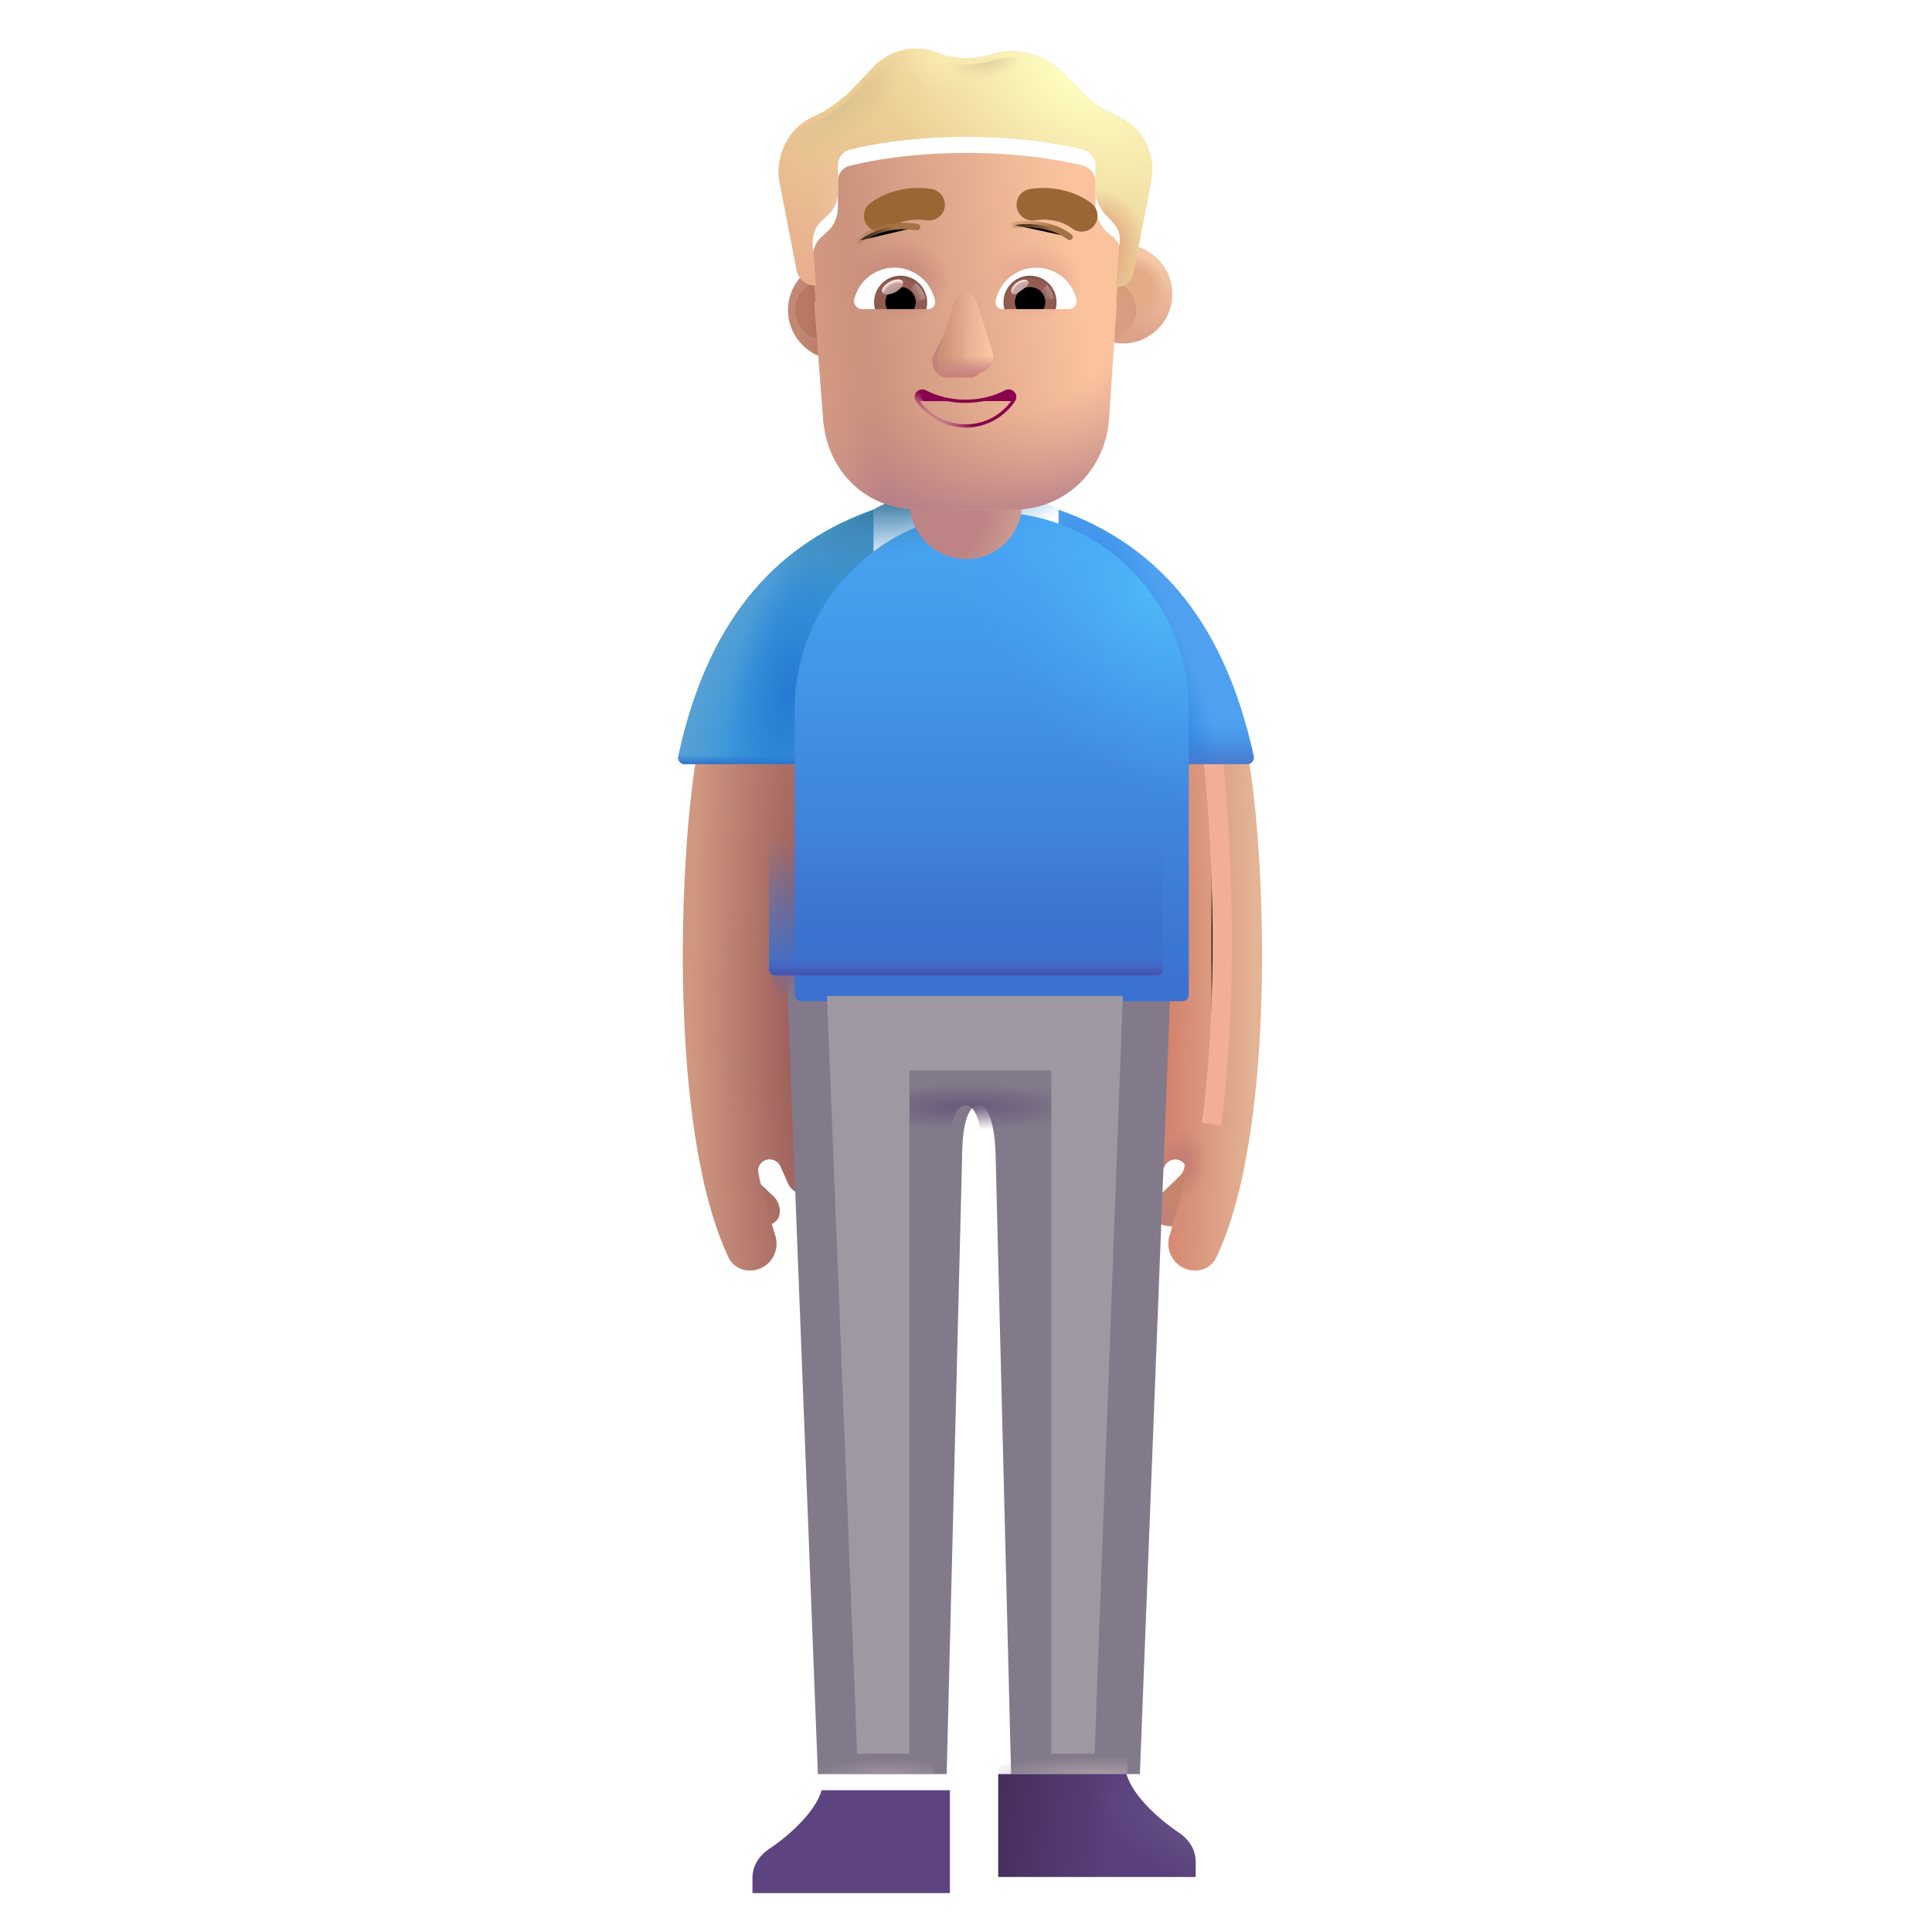 <svg viewBox="1 1 30 30" xmlns="http://www.w3.org/2000/svg">
<path d="M12.668 19.244C12.583 19.153 12.604 19.047 12.624 19.005H12.187L12.507 20.001C12.769 20.079 13.046 20.052 13.097 19.888C13.138 19.757 13.07 19.634 13.023 19.587C12.94 19.511 12.752 19.334 12.668 19.244Z" fill="#AA6E62"/>
<path d="M19.332 19.244C19.417 19.153 19.396 19.047 19.375 19.005H19.813L19.493 20.001C19.231 20.079 18.954 20.052 18.903 19.888C18.862 19.757 18.93 19.634 18.977 19.587C19.06 19.511 19.248 19.334 19.332 19.244Z" fill="url(#paint0_radial_4002_181)"/>
<g filter="url(#filter0_i_4002_181)">
<path d="M12.112 20.524C11.174 18.542 11.343 14.266 11.624 12.701H13.296C13.225 15.126 13.336 17.944 13.474 19.212C13.486 19.315 13.558 19.426 13.474 19.488C13.325 19.599 13.111 19.543 13.036 19.373L12.919 19.11C12.88 19.024 12.783 18.981 12.693 19.011C12.608 19.039 12.556 19.124 12.574 19.212C12.634 19.511 12.745 19.89 12.838 20.185C12.903 20.392 12.8 20.616 12.599 20.698C12.413 20.774 12.198 20.706 12.112 20.524Z" fill="#D19881"/>
<path d="M12.112 20.524C11.174 18.542 11.343 14.266 11.624 12.701H13.296C13.225 15.126 13.336 17.944 13.474 19.212C13.486 19.315 13.558 19.426 13.474 19.488C13.325 19.599 13.111 19.543 13.036 19.373L12.919 19.11C12.88 19.024 12.783 18.981 12.693 19.011C12.608 19.039 12.556 19.124 12.574 19.212C12.634 19.511 12.745 19.89 12.838 20.185C12.903 20.392 12.8 20.616 12.599 20.698C12.413 20.774 12.198 20.706 12.112 20.524Z" fill="url(#paint1_radial_4002_181)"/>
</g>
<path d="M19.888 20.524C20.826 18.542 20.657 14.266 20.375 12.701H18.704C18.775 15.126 18.548 17.954 18.41 19.223C18.398 19.326 18.442 19.426 18.526 19.488C18.675 19.599 18.889 19.543 18.965 19.373L19.081 19.11C19.12 19.024 19.217 18.981 19.307 19.011C19.392 19.039 19.444 19.124 19.426 19.212C19.366 19.511 19.255 19.89 19.162 20.185C19.097 20.392 19.2 20.616 19.401 20.698C19.587 20.774 19.802 20.706 19.888 20.524Z" fill="#E3B495"/>
<path d="M19.888 20.524C20.826 18.542 20.657 14.266 20.375 12.701H18.704C18.775 15.126 18.548 17.954 18.41 19.223C18.398 19.326 18.442 19.426 18.526 19.488C18.675 19.599 18.889 19.543 18.965 19.373L19.081 19.11C19.12 19.024 19.217 18.981 19.307 19.011C19.392 19.039 19.444 19.124 19.426 19.212C19.366 19.511 19.255 19.89 19.162 20.185C19.097 20.392 19.2 20.616 19.401 20.698C19.587 20.774 19.802 20.706 19.888 20.524Z" fill="url(#paint2_radial_4002_181)"/>
<path d="M19.888 20.524C20.826 18.542 20.657 14.266 20.375 12.701H18.704C18.775 15.126 18.548 17.954 18.41 19.223C18.398 19.326 18.442 19.426 18.526 19.488C18.675 19.599 18.889 19.543 18.965 19.373L19.081 19.11C19.12 19.024 19.217 18.981 19.307 19.011C19.392 19.039 19.444 19.124 19.426 19.212C19.366 19.511 19.255 19.89 19.162 20.185C19.097 20.392 19.2 20.616 19.401 20.698C19.587 20.774 19.802 20.706 19.888 20.524Z" fill="url(#paint3_radial_4002_181)"/>
<path d="M11.533 12.744C12.019 10.49 13.161 9.411 14.562 8.915V12.865H11.63C11.566 12.865 11.519 12.806 11.533 12.744Z" fill="#3B97DB"/>
<path d="M11.533 12.744C12.019 10.49 13.161 9.411 14.562 8.915V12.865H11.63C11.566 12.865 11.519 12.806 11.533 12.744Z" fill="url(#paint4_radial_4002_181)"/>
<path d="M11.533 12.744C12.019 10.49 13.161 9.411 14.562 8.915V12.865H11.63C11.566 12.865 11.519 12.806 11.533 12.744Z" fill="url(#paint5_radial_4002_181)"/>
<path d="M11.533 12.744C12.019 10.49 13.161 9.411 14.562 8.915V12.865H11.63C11.566 12.865 11.519 12.806 11.533 12.744Z" fill="url(#paint6_linear_4002_181)"/>
<path d="M11.533 12.744C12.019 10.49 13.161 9.411 14.562 8.915V12.865H11.63C11.566 12.865 11.519 12.806 11.533 12.744Z" fill="url(#paint7_radial_4002_181)"/>
<g filter="url(#filter1_f_4002_181)">
<path d="M19.813 12.581C19.938 13.581 20.113 16.156 19.813 18.456" stroke="#F2AE96" stroke-width="0.3"/>
</g>
<path d="M20.468 12.744C19.981 10.49 18.839 9.411 17.438 8.915V12.865H20.37C20.434 12.865 20.481 12.806 20.468 12.744Z" fill="#4FA0F0"/>
<path d="M20.468 12.744C19.981 10.49 18.839 9.411 17.438 8.915V12.865H20.37C20.434 12.865 20.481 12.806 20.468 12.744Z" fill="url(#paint8_radial_4002_181)"/>
<path d="M20.468 12.744C19.981 10.49 18.839 9.411 17.438 8.915V12.865H20.37C20.434 12.865 20.481 12.806 20.468 12.744Z" fill="url(#paint9_linear_4002_181)"/>
<g filter="url(#filter2_i_4002_181)">
<path d="M13.016 16.095L13.5 28.548H15.5L15.738 19.025C15.738 18.697 15.767 18.165 16 18.165C16.212 18.165 16.263 18.72 16.262 19.025L16.5 28.548H18.5L18.984 16.095H13.016Z" fill="#827A8A"/>
</g>
<path d="M13.016 16.095L13.5 28.548H15.5L15.738 19.025C15.738 18.697 15.767 18.165 16 18.165C16.212 18.165 16.263 18.72 16.262 19.025L16.5 28.548H18.5L18.984 16.095H13.016Z" fill="url(#paint10_linear_4002_181)"/>
<path d="M13.016 16.095L13.5 28.548H15.5L15.738 19.025C15.738 18.697 15.767 18.165 16 18.165C16.212 18.165 16.263 18.72 16.262 19.025L16.5 28.548H18.5L18.984 16.095H13.016Z" fill="url(#paint11_radial_4002_181)"/>
<path d="M13.016 16.095L13.5 28.548H15.5L15.738 19.025C15.738 18.697 15.767 18.165 16 18.165C16.212 18.165 16.263 18.72 16.262 19.025L16.5 28.548H18.5L18.984 16.095H13.016Z" fill="url(#paint12_radial_4002_181)"/>
<path d="M13.016 16.095L13.5 28.548H15.5L15.738 19.025C15.738 18.697 15.767 18.165 16 18.165C16.212 18.165 16.263 18.72 16.262 19.025L16.5 28.548H18.5L18.984 16.095H13.016Z" fill="url(#paint13_radial_4002_181)"/>
<g filter="url(#filter3_i_4002_181)">
<path d="M12.941 11.611C12.941 9.921 14.311 8.552 16 8.552C17.689 8.552 19.059 9.921 19.059 11.611V16.052C19.059 16.104 19.017 16.146 18.965 16.146H13.035C12.983 16.146 12.941 16.104 12.941 16.052V11.611Z" fill="url(#paint14_linear_4002_181)"/>
<path d="M12.941 11.611C12.941 9.921 14.311 8.552 16 8.552C17.689 8.552 19.059 9.921 19.059 11.611V16.052C19.059 16.104 19.017 16.146 18.965 16.146H13.035C12.983 16.146 12.941 16.104 12.941 16.052V11.611Z" fill="url(#paint15_radial_4002_181)"/>
</g>
<path d="M12.941 11.611C12.941 9.921 14.311 8.552 16 8.552C17.689 8.552 19.059 9.921 19.059 11.611V16.052C19.059 16.104 19.017 16.146 18.965 16.146H13.035C12.983 16.146 12.941 16.104 12.941 16.052V11.611Z" fill="url(#paint16_linear_4002_181)"/>
<path d="M12.941 11.611C12.941 9.921 14.311 8.552 16 8.552C17.689 8.552 19.059 9.921 19.059 11.611V16.052C19.059 16.104 19.017 16.146 18.965 16.146H13.035C12.983 16.146 12.941 16.104 12.941 16.052V11.611Z" fill="url(#paint17_linear_4002_181)"/>
<path d="M12.941 11.611C12.941 9.921 14.311 8.552 16 8.552C17.689 8.552 19.059 9.921 19.059 11.611V16.052C19.059 16.104 19.017 16.146 18.965 16.146H13.035C12.983 16.146 12.941 16.104 12.941 16.052V11.611Z" fill="url(#paint18_radial_4002_181)"/>
<path d="M15.129 7.458H16.871V8.81C16.871 9.291 16.481 9.681 16 9.681C15.519 9.681 15.129 9.291 15.129 8.81V7.458Z" fill="url(#paint19_radial_4002_181)"/>
<g filter="url(#filter4_i_4002_181)">
<path d="M12.434 29.904V30.146H15.5V28.548H13.508C13.406 28.915 12.934 29.302 12.691 29.462C12.505 29.586 12.434 29.763 12.434 29.904Z" fill="#5D4480"/>
</g>
<path d="M19.566 29.904V30.146H16.5V28.548H18.492C18.594 28.915 19.066 29.302 19.309 29.462C19.495 29.586 19.566 29.763 19.566 29.904Z" fill="url(#paint20_linear_4002_181)"/>
<path d="M19.566 29.904V30.146H16.5V28.548H18.492C18.594 28.915 19.066 29.302 19.309 29.462C19.495 29.586 19.566 29.763 19.566 29.904Z" fill="url(#paint21_radial_4002_181)"/>
<g filter="url(#filter5_f_4002_181)">
<path d="M13.841 16.466L14.31 28.232H15.122V17.622H17.325V28.232H17.997L18.435 16.466H13.841Z" fill="#9D98A2"/>
</g>
<g filter="url(#filter6_i_4002_181)">
<circle cx="13.805" cy="5.815" r="0.769" fill="url(#paint22_radial_4002_181)"/>
</g>
<g filter="url(#filter7_f_4002_181)">
<circle cx="13.805" cy="5.815" r="0.458" fill="url(#paint23_linear_4002_181)"/>
</g>
<g filter="url(#filter8_i_4002_181)">
<circle cx="18.185" cy="5.815" r="0.769" fill="url(#paint24_linear_4002_181)"/>
<circle cx="18.185" cy="5.815" r="0.769" fill="url(#paint25_radial_4002_181)"/>
</g>
<g filter="url(#filter9_f_4002_181)">
<circle cx="18.185" cy="5.815" r="0.458" fill="#D79E81"/>
<circle cx="18.185" cy="5.815" r="0.458" fill="url(#paint26_radial_4002_181)"/>
<circle cx="18.185" cy="5.815" r="0.458" fill="url(#paint27_radial_4002_181)"/>
</g>
<g filter="url(#filter10_i_4002_181)">
<path d="M13.643 5.533C13.65 5.533 13.658 5.533 13.665 5.533C13.665 5.533 13.641 5.14 13.616 4.87C13.616 4.747 13.665 4.6 13.764 4.526L13.838 4.453C13.962 4.355 14.011 4.207 14.011 4.06V3.667C14.011 3.544 14.085 3.446 14.209 3.421C14.505 3.348 15.123 3.225 16.012 3.225C16.901 3.225 17.518 3.348 17.815 3.421C17.913 3.446 18.012 3.544 18.012 3.667V4.06C18.012 4.207 18.086 4.355 18.185 4.453C18.416 4.615 18.402 4.704 18.383 4.895C18.358 5.14 18.333 5.558 18.333 5.558C18.336 5.558 18.339 5.558 18.342 5.558L18.219 7.38C18.145 8.195 17.505 8.763 16.741 8.763H15.263C14.474 8.763 13.858 8.195 13.785 7.38L13.643 5.533Z" fill="url(#paint28_linear_4002_181)"/>
<path d="M13.643 5.533C13.65 5.533 13.658 5.533 13.665 5.533C13.665 5.533 13.641 5.14 13.616 4.87C13.616 4.747 13.665 4.6 13.764 4.526L13.838 4.453C13.962 4.355 14.011 4.207 14.011 4.06V3.667C14.011 3.544 14.085 3.446 14.209 3.421C14.505 3.348 15.123 3.225 16.012 3.225C16.901 3.225 17.518 3.348 17.815 3.421C17.913 3.446 18.012 3.544 18.012 3.667V4.06C18.012 4.207 18.086 4.355 18.185 4.453C18.416 4.615 18.402 4.704 18.383 4.895C18.358 5.14 18.333 5.558 18.333 5.558C18.336 5.558 18.339 5.558 18.342 5.558L18.219 7.38C18.145 8.195 17.505 8.763 16.741 8.763H15.263C14.474 8.763 13.858 8.195 13.785 7.38L13.643 5.533Z" fill="url(#paint29_radial_4002_181)"/>
<path d="M13.643 5.533C13.65 5.533 13.658 5.533 13.665 5.533C13.665 5.533 13.641 5.14 13.616 4.87C13.616 4.747 13.665 4.6 13.764 4.526L13.838 4.453C13.962 4.355 14.011 4.207 14.011 4.06V3.667C14.011 3.544 14.085 3.446 14.209 3.421C14.505 3.348 15.123 3.225 16.012 3.225C16.901 3.225 17.518 3.348 17.815 3.421C17.913 3.446 18.012 3.544 18.012 3.667V4.06C18.012 4.207 18.086 4.355 18.185 4.453C18.416 4.615 18.402 4.704 18.383 4.895C18.358 5.14 18.333 5.558 18.333 5.558C18.336 5.558 18.339 5.558 18.342 5.558L18.219 7.38C18.145 8.195 17.505 8.763 16.741 8.763H15.263C14.474 8.763 13.858 8.195 13.785 7.38L13.643 5.533Z" fill="url(#paint30_linear_4002_181)"/>
<path d="M13.643 5.533C13.65 5.533 13.658 5.533 13.665 5.533C13.665 5.533 13.641 5.14 13.616 4.87C13.616 4.747 13.665 4.6 13.764 4.526L13.838 4.453C13.962 4.355 14.011 4.207 14.011 4.06V3.667C14.011 3.544 14.085 3.446 14.209 3.421C14.505 3.348 15.123 3.225 16.012 3.225C16.901 3.225 17.518 3.348 17.815 3.421C17.913 3.446 18.012 3.544 18.012 3.667V4.06C18.012 4.207 18.086 4.355 18.185 4.453C18.416 4.615 18.402 4.704 18.383 4.895C18.358 5.14 18.333 5.558 18.333 5.558C18.336 5.558 18.339 5.558 18.342 5.558L18.219 7.38C18.145 8.195 17.505 8.763 16.741 8.763H15.263C14.474 8.763 13.858 8.195 13.785 7.38L13.643 5.533Z" fill="url(#paint31_radial_4002_181)"/>
<path d="M13.643 5.533C13.65 5.533 13.658 5.533 13.665 5.533C13.665 5.533 13.641 5.14 13.616 4.87C13.616 4.747 13.665 4.6 13.764 4.526L13.838 4.453C13.962 4.355 14.011 4.207 14.011 4.06V3.667C14.011 3.544 14.085 3.446 14.209 3.421C14.505 3.348 15.123 3.225 16.012 3.225C16.901 3.225 17.518 3.348 17.815 3.421C17.913 3.446 18.012 3.544 18.012 3.667V4.06C18.012 4.207 18.086 4.355 18.185 4.453C18.416 4.615 18.402 4.704 18.383 4.895C18.358 5.14 18.333 5.558 18.333 5.558C18.336 5.558 18.339 5.558 18.342 5.558L18.219 7.38C18.145 8.195 17.505 8.763 16.741 8.763H15.263C14.474 8.763 13.858 8.195 13.785 7.38L13.643 5.533Z" fill="url(#paint32_radial_4002_181)"/>
</g>
<g filter="url(#filter11_i_4002_181)">
<path d="M18.21 2.832L18.407 2.93C18.753 3.102 18.951 3.495 18.877 3.912L18.605 5.312C18.581 5.457 18.485 5.554 18.342 5.558C18.339 5.558 18.336 5.558 18.333 5.558C18.333 5.558 18.358 5.14 18.383 4.895C18.403 4.695 18.368 4.634 18.185 4.453C18.086 4.354 18.012 4.207 18.012 4.06V3.667C18.012 3.544 17.913 3.446 17.815 3.421C17.518 3.348 16.901 3.225 16.012 3.225C15.123 3.225 14.505 3.348 14.209 3.421C14.085 3.446 14.011 3.544 14.011 3.667V4.06C14.011 4.207 13.962 4.354 13.838 4.453L13.764 4.526C13.665 4.6 13.616 4.747 13.616 4.87C13.641 5.14 13.665 5.533 13.665 5.533C13.658 5.533 13.65 5.533 13.643 5.532C13.505 5.523 13.393 5.427 13.369 5.288L13.097 3.888C13.048 3.495 13.245 3.102 13.591 2.93L13.789 2.832C13.912 2.758 14.036 2.66 14.159 2.562L14.604 2.095C14.876 1.85 15.271 1.776 15.617 1.948C15.864 2.021 16.135 2.021 16.382 1.948C16.753 1.825 17.173 1.923 17.469 2.193L17.839 2.562C17.938 2.685 18.062 2.758 18.21 2.832Z" fill="#EBCC94"/>
<path d="M18.21 2.832L18.407 2.93C18.753 3.102 18.951 3.495 18.877 3.912L18.605 5.312C18.581 5.457 18.485 5.554 18.342 5.558C18.339 5.558 18.336 5.558 18.333 5.558C18.333 5.558 18.358 5.14 18.383 4.895C18.403 4.695 18.368 4.634 18.185 4.453C18.086 4.354 18.012 4.207 18.012 4.06V3.667C18.012 3.544 17.913 3.446 17.815 3.421C17.518 3.348 16.901 3.225 16.012 3.225C15.123 3.225 14.505 3.348 14.209 3.421C14.085 3.446 14.011 3.544 14.011 3.667V4.06C14.011 4.207 13.962 4.354 13.838 4.453L13.764 4.526C13.665 4.6 13.616 4.747 13.616 4.87C13.641 5.14 13.665 5.533 13.665 5.533C13.658 5.533 13.65 5.533 13.643 5.532C13.505 5.523 13.393 5.427 13.369 5.288L13.097 3.888C13.048 3.495 13.245 3.102 13.591 2.93L13.789 2.832C13.912 2.758 14.036 2.66 14.159 2.562L14.604 2.095C14.876 1.85 15.271 1.776 15.617 1.948C15.864 2.021 16.135 2.021 16.382 1.948C16.753 1.825 17.173 1.923 17.469 2.193L17.839 2.562C17.938 2.685 18.062 2.758 18.21 2.832Z" fill="url(#paint33_radial_4002_181)"/>
<path d="M18.21 2.832L18.407 2.93C18.753 3.102 18.951 3.495 18.877 3.912L18.605 5.312C18.581 5.457 18.485 5.554 18.342 5.558C18.339 5.558 18.336 5.558 18.333 5.558C18.333 5.558 18.358 5.14 18.383 4.895C18.403 4.695 18.368 4.634 18.185 4.453C18.086 4.354 18.012 4.207 18.012 4.06V3.667C18.012 3.544 17.913 3.446 17.815 3.421C17.518 3.348 16.901 3.225 16.012 3.225C15.123 3.225 14.505 3.348 14.209 3.421C14.085 3.446 14.011 3.544 14.011 3.667V4.06C14.011 4.207 13.962 4.354 13.838 4.453L13.764 4.526C13.665 4.6 13.616 4.747 13.616 4.87C13.641 5.14 13.665 5.533 13.665 5.533C13.658 5.533 13.65 5.533 13.643 5.532C13.505 5.523 13.393 5.427 13.369 5.288L13.097 3.888C13.048 3.495 13.245 3.102 13.591 2.93L13.789 2.832C13.912 2.758 14.036 2.66 14.159 2.562L14.604 2.095C14.876 1.85 15.271 1.776 15.617 1.948C15.864 2.021 16.135 2.021 16.382 1.948C16.753 1.825 17.173 1.923 17.469 2.193L17.839 2.562C17.938 2.685 18.062 2.758 18.21 2.832Z" fill="url(#paint34_linear_4002_181)"/>
<path d="M18.21 2.832L18.407 2.93C18.753 3.102 18.951 3.495 18.877 3.912L18.605 5.312C18.581 5.457 18.485 5.554 18.342 5.558C18.339 5.558 18.336 5.558 18.333 5.558C18.333 5.558 18.358 5.14 18.383 4.895C18.403 4.695 18.368 4.634 18.185 4.453C18.086 4.354 18.012 4.207 18.012 4.06V3.667C18.012 3.544 17.913 3.446 17.815 3.421C17.518 3.348 16.901 3.225 16.012 3.225C15.123 3.225 14.505 3.348 14.209 3.421C14.085 3.446 14.011 3.544 14.011 3.667V4.06C14.011 4.207 13.962 4.354 13.838 4.453L13.764 4.526C13.665 4.6 13.616 4.747 13.616 4.87C13.641 5.14 13.665 5.533 13.665 5.533C13.658 5.533 13.65 5.533 13.643 5.532C13.505 5.523 13.393 5.427 13.369 5.288L13.097 3.888C13.048 3.495 13.245 3.102 13.591 2.93L13.789 2.832C13.912 2.758 14.036 2.66 14.159 2.562L14.604 2.095C14.876 1.85 15.271 1.776 15.617 1.948C15.864 2.021 16.135 2.021 16.382 1.948C16.753 1.825 17.173 1.923 17.469 2.193L17.839 2.562C17.938 2.685 18.062 2.758 18.21 2.832Z" fill="url(#paint35_radial_4002_181)"/>
<path d="M18.21 2.832L18.407 2.93C18.753 3.102 18.951 3.495 18.877 3.912L18.605 5.312C18.581 5.457 18.485 5.554 18.342 5.558C18.339 5.558 18.336 5.558 18.333 5.558C18.333 5.558 18.358 5.14 18.383 4.895C18.403 4.695 18.368 4.634 18.185 4.453C18.086 4.354 18.012 4.207 18.012 4.06V3.667C18.012 3.544 17.913 3.446 17.815 3.421C17.518 3.348 16.901 3.225 16.012 3.225C15.123 3.225 14.505 3.348 14.209 3.421C14.085 3.446 14.011 3.544 14.011 3.667V4.06C14.011 4.207 13.962 4.354 13.838 4.453L13.764 4.526C13.665 4.6 13.616 4.747 13.616 4.87C13.641 5.14 13.665 5.533 13.665 5.533C13.658 5.533 13.65 5.533 13.643 5.532C13.505 5.523 13.393 5.427 13.369 5.288L13.097 3.888C13.048 3.495 13.245 3.102 13.591 2.93L13.789 2.832C13.912 2.758 14.036 2.66 14.159 2.562L14.604 2.095C14.876 1.85 15.271 1.776 15.617 1.948C15.864 2.021 16.135 2.021 16.382 1.948C16.753 1.825 17.173 1.923 17.469 2.193L17.839 2.562C17.938 2.685 18.062 2.758 18.21 2.832Z" fill="url(#paint36_radial_4002_181)"/>
<path d="M18.21 2.832L18.407 2.93C18.753 3.102 18.951 3.495 18.877 3.912L18.605 5.312C18.581 5.457 18.485 5.554 18.342 5.558C18.339 5.558 18.336 5.558 18.333 5.558C18.333 5.558 18.358 5.14 18.383 4.895C18.403 4.695 18.368 4.634 18.185 4.453C18.086 4.354 18.012 4.207 18.012 4.06V3.667C18.012 3.544 17.913 3.446 17.815 3.421C17.518 3.348 16.901 3.225 16.012 3.225C15.123 3.225 14.505 3.348 14.209 3.421C14.085 3.446 14.011 3.544 14.011 3.667V4.06C14.011 4.207 13.962 4.354 13.838 4.453L13.764 4.526C13.665 4.6 13.616 4.747 13.616 4.87C13.641 5.14 13.665 5.533 13.665 5.533C13.658 5.533 13.65 5.533 13.643 5.532C13.505 5.523 13.393 5.427 13.369 5.288L13.097 3.888C13.048 3.495 13.245 3.102 13.591 2.93L13.789 2.832C13.912 2.758 14.036 2.66 14.159 2.562L14.604 2.095C14.876 1.85 15.271 1.776 15.617 1.948C15.864 2.021 16.135 2.021 16.382 1.948C16.753 1.825 17.173 1.923 17.469 2.193L17.839 2.562C17.938 2.685 18.062 2.758 18.21 2.832Z" fill="url(#paint37_radial_4002_181)"/>
</g>
<path d="M18.21 2.832L18.407 2.93C18.753 3.102 18.951 3.495 18.877 3.912L18.605 5.312C18.581 5.457 18.485 5.554 18.342 5.558C18.339 5.558 18.336 5.558 18.333 5.558C18.333 5.558 18.358 5.14 18.383 4.895C18.403 4.695 18.368 4.634 18.185 4.453C18.086 4.354 18.012 4.207 18.012 4.06V3.667C18.012 3.544 17.913 3.446 17.815 3.421C17.518 3.348 16.901 3.225 16.012 3.225C15.123 3.225 14.505 3.348 14.209 3.421C14.085 3.446 14.011 3.544 14.011 3.667V4.06C14.011 4.207 13.962 4.354 13.838 4.453L13.764 4.526C13.665 4.6 13.616 4.747 13.616 4.87C13.641 5.14 13.665 5.533 13.665 5.533C13.658 5.533 13.65 5.533 13.643 5.532C13.505 5.523 13.393 5.427 13.369 5.288L13.097 3.888C13.048 3.495 13.245 3.102 13.591 2.93L13.789 2.832C13.912 2.758 14.036 2.66 14.159 2.562L14.604 2.095C14.876 1.85 15.271 1.776 15.617 1.948C15.864 2.021 16.135 2.021 16.382 1.948C16.753 1.825 17.173 1.923 17.469 2.193L17.839 2.562C17.938 2.685 18.062 2.758 18.21 2.832Z" fill="url(#paint38_radial_4002_181)"/>
<path d="M18.21 2.832L18.407 2.93C18.753 3.102 18.951 3.495 18.877 3.912L18.605 5.312C18.581 5.457 18.485 5.554 18.342 5.558C18.339 5.558 18.336 5.558 18.333 5.558C18.333 5.558 18.358 5.14 18.383 4.895C18.403 4.695 18.368 4.634 18.185 4.453C18.086 4.354 18.012 4.207 18.012 4.06V3.667C18.012 3.544 17.913 3.446 17.815 3.421C17.518 3.348 16.901 3.225 16.012 3.225C15.123 3.225 14.505 3.348 14.209 3.421C14.085 3.446 14.011 3.544 14.011 3.667V4.06C14.011 4.207 13.962 4.354 13.838 4.453L13.764 4.526C13.665 4.6 13.616 4.747 13.616 4.87C13.641 5.14 13.665 5.533 13.665 5.533C13.658 5.533 13.65 5.533 13.643 5.532C13.505 5.523 13.393 5.427 13.369 5.288L13.097 3.888C13.048 3.495 13.245 3.102 13.591 2.93L13.789 2.832C13.912 2.758 14.036 2.66 14.159 2.562L14.604 2.095C14.876 1.85 15.271 1.776 15.617 1.948C15.864 2.021 16.135 2.021 16.382 1.948C16.753 1.825 17.173 1.923 17.469 2.193L17.839 2.562C17.938 2.685 18.062 2.758 18.21 2.832Z" fill="url(#paint39_radial_4002_181)"/>
<g filter="url(#filter12_f_4002_181)">
<path d="M15.864 5.758L15.486 6.541C15.44 6.702 15.552 6.863 15.711 6.863H16.051C16.21 6.863 16.322 6.699 16.276 6.541L16.046 5.758C15.997 5.585 15.916 5.585 15.864 5.758Z" fill="#C68378"/>
</g>
<g filter="url(#filter13_f_4002_181)">
<path d="M15.815 5.683L15.57 6.466C15.52 6.627 15.64 6.788 15.81 6.788H16.172C16.342 6.788 16.462 6.624 16.412 6.466L16.167 5.683C16.114 5.51 15.87 5.51 15.815 5.683Z" fill="#E4AC8F"/>
<path d="M15.815 5.683L15.57 6.466C15.52 6.627 15.64 6.788 15.81 6.788H16.172C16.342 6.788 16.462 6.624 16.412 6.466L16.167 5.683C16.114 5.51 15.87 5.51 15.815 5.683Z" fill="url(#paint40_linear_4002_181)"/>
<path d="M15.815 5.683L15.57 6.466C15.52 6.627 15.64 6.788 15.81 6.788H16.172C16.342 6.788 16.462 6.624 16.412 6.466L16.167 5.683C16.114 5.51 15.87 5.51 15.815 5.683Z" fill="url(#paint41_linear_4002_181)"/>
<path d="M15.815 5.683L15.57 6.466C15.52 6.627 15.64 6.788 15.81 6.788H16.172C16.342 6.788 16.462 6.624 16.412 6.466L16.167 5.683C16.114 5.51 15.87 5.51 15.815 5.683Z" fill="url(#paint42_linear_4002_181)"/>
</g>
<path d="M16.762 7.228C16.796 7.177 16.783 7.119 16.749 7.084C16.715 7.049 16.659 7.033 16.606 7.06L16.606 7.06L16.606 7.06C16.428 7.153 16.219 7.206 15.991 7.206C15.765 7.206 15.553 7.153 15.376 7.06L15.376 7.06L15.376 7.06C15.322 7.033 15.266 7.05 15.233 7.085C15.2 7.12 15.185 7.178 15.221 7.229M16.762 7.228C16.762 7.228 16.762 7.229 16.762 7.229L16.72 7.201L16.762 7.228C16.762 7.228 16.762 7.228 16.762 7.228ZM16.762 7.228C16.598 7.476 16.314 7.64 15.991 7.64C15.668 7.64 15.384 7.476 15.221 7.229M15.221 7.229C15.221 7.229 15.221 7.229 15.221 7.229L15.262 7.201M15.221 7.229C15.22 7.229 15.22 7.229 15.22 7.228L15.262 7.201M15.262 7.201C15.416 7.434 15.685 7.59 15.991 7.59C16.297 7.59 16.566 7.434 16.72 7.201C16.76 7.141 16.692 7.073 16.629 7.105C16.444 7.201 16.227 7.256 15.991 7.256C15.757 7.256 15.538 7.201 15.353 7.105C15.29 7.073 15.222 7.144 15.262 7.201Z" fill="#88024E" stroke="url(#paint43_linear_4002_181)" stroke-width="0.1"/>
<g filter="url(#filter14_i_4002_181)">
<path d="M17.704 4.562L17.703 4.562L17.702 4.561L17.7 4.559L17.695 4.555C17.69 4.552 17.685 4.547 17.678 4.542C17.665 4.532 17.646 4.52 17.623 4.505C17.578 4.477 17.512 4.441 17.43 4.408C17.265 4.343 17.029 4.29 16.743 4.335C16.609 4.357 16.517 4.482 16.538 4.617C16.56 4.751 16.685 4.842 16.82 4.821C17.003 4.792 17.149 4.826 17.25 4.865C17.3 4.885 17.338 4.907 17.363 4.922C17.375 4.929 17.383 4.935 17.388 4.939C17.39 4.94 17.391 4.941 17.391 4.942C17.496 5.027 17.649 5.012 17.735 4.908C17.822 4.804 17.808 4.649 17.704 4.562Z" fill="#9A6634"/>
</g>
<g filter="url(#filter15_i_4002_181)">
<path d="M14.254 4.562L14.254 4.562L14.254 4.562L14.255 4.561L14.257 4.559L14.263 4.555C14.267 4.552 14.273 4.547 14.279 4.542C14.293 4.532 14.311 4.52 14.334 4.505C14.38 4.477 14.445 4.441 14.527 4.408C14.693 4.343 14.929 4.29 15.214 4.335C15.349 4.357 15.44 4.482 15.419 4.617C15.398 4.751 15.272 4.842 15.138 4.821C14.955 4.792 14.808 4.826 14.708 4.865C14.658 4.885 14.619 4.907 14.595 4.922C14.583 4.929 14.574 4.935 14.57 4.939C14.568 4.94 14.566 4.941 14.566 4.942C14.462 5.027 14.308 5.012 14.222 4.908C14.135 4.804 14.149 4.649 14.254 4.562Z" fill="#9A6634"/>
</g>
<path d="M17.09 5.156C17.391 5.156 17.645 5.363 17.714 5.643C17.735 5.723 17.673 5.8 17.591 5.8H16.564C16.498 5.8 16.446 5.74 16.459 5.675C16.517 5.38 16.777 5.156 17.09 5.156Z" fill="white"/>
<path d="M16.995 5.281C17.223 5.281 17.406 5.466 17.406 5.692C17.406 5.729 17.401 5.767 17.391 5.8H16.598C16.588 5.765 16.582 5.729 16.582 5.692C16.582 5.466 16.767 5.281 16.995 5.281Z" fill="url(#paint44_radial_4002_181)"/>
<path d="M16.76 5.692C16.76 5.561 16.865 5.457 16.995 5.457C17.126 5.457 17.231 5.561 17.231 5.692C17.231 5.731 17.221 5.768 17.204 5.8H16.788C16.769 5.768 16.76 5.731 16.76 5.692Z" fill="black"/>
<g filter="url(#filter16_f_4002_181)">
<path d="M16.965 5.368C16.994 5.407 16.933 5.455 16.863 5.507C16.794 5.559 16.742 5.595 16.713 5.556C16.684 5.517 16.716 5.443 16.786 5.391C16.855 5.339 16.936 5.329 16.965 5.368Z" fill="#C7A7A3"/>
<path d="M16.965 5.368C16.994 5.407 16.933 5.455 16.863 5.507C16.794 5.559 16.742 5.595 16.713 5.556C16.684 5.517 16.716 5.443 16.786 5.391C16.855 5.339 16.936 5.329 16.965 5.368Z" fill="url(#paint45_radial_4002_181)"/>
</g>
<g filter="url(#filter17_f_4002_181)">
<path d="M17.361 5.638C17.346 5.531 17.284 5.451 17.255 5.425L17.135 5.556L17.189 5.661L17.361 5.638Z" fill="url(#paint46_linear_4002_181)"/>
</g>
<path d="M14.889 5.156C14.588 5.156 14.335 5.363 14.265 5.643C14.245 5.723 14.306 5.8 14.389 5.8H15.416C15.481 5.8 15.534 5.74 15.52 5.675C15.463 5.38 15.201 5.156 14.889 5.156Z" fill="white"/>
<path d="M14.984 5.281C14.757 5.281 14.573 5.466 14.573 5.692C14.573 5.729 14.579 5.767 14.588 5.8H15.382C15.392 5.765 15.397 5.729 15.397 5.692C15.395 5.466 15.212 5.281 14.984 5.281Z" fill="url(#paint47_radial_4002_181)"/>
<path d="M15.22 5.692C15.22 5.561 15.115 5.457 14.984 5.457C14.854 5.457 14.749 5.561 14.749 5.692C14.749 5.731 14.758 5.768 14.775 5.8H15.192C15.208 5.768 15.22 5.731 15.22 5.692Z" fill="black"/>
<g filter="url(#filter18_f_4002_181)">
<path d="M15.36 5.644C15.36 5.511 15.252 5.422 15.223 5.396L15.09 5.524L15.171 5.69L15.36 5.644Z" fill="url(#paint48_linear_4002_181)"/>
</g>
<g filter="url(#filter19_f_4002_181)">
<ellipse cx="14.86" cy="5.456" rx="0.179" ry="0.091" transform="rotate(-27.914 14.86 5.456)" fill="#C7A7A3" fill-opacity="0.9"/>
<ellipse cx="14.86" cy="5.456" rx="0.179" ry="0.091" transform="rotate(-27.914 14.86 5.456)" fill="url(#paint49_radial_4002_181)"/>
</g>
<g filter="url(#filter20_f_4002_181)">
<path d="M16.756 4.496C16.954 4.461 17.34 4.471 17.607 4.679" stroke="url(#paint50_linear_4002_181)" stroke-width="0.1" stroke-linecap="round"/>
</g>
<g filter="url(#filter21_f_4002_181)">
<path d="M14.352 4.734C14.503 4.601 14.832 4.461 15.24 4.526" stroke="url(#paint51_linear_4002_181)" stroke-width="0.1" stroke-linecap="round"/>
</g>
<defs>
<filter id="filter0_i_4002_181" x="11.403" y="12.701" width="2.311" height="8.028" filterUnits="userSpaceOnUse" color-interpolation-filters="sRGB">
<feFlood flood-opacity="0" result="BackgroundImageFix"/>
<feBlend mode="normal" in="SourceGraphic" in2="BackgroundImageFix" result="shape"/>
<feColorMatrix in="SourceAlpha" type="matrix" values="0 0 0 0 0 0 0 0 0 0 0 0 0 0 0 0 0 0 127 0" result="hardAlpha"/>
<feOffset dx="0.2"/>
<feGaussianBlur stdDeviation="0.1"/>
<feComposite in2="hardAlpha" operator="arithmetic" k2="-1" k3="1"/>
<feColorMatrix type="matrix" values="0 0 0 0 0.91 0 0 0 0 0.682 0 0 0 0 0.565 0 0 0 1 0"/>
<feBlend mode="normal" in2="shape" result="effect1_innerShadow_4002_181"/>
</filter>
<filter id="filter1_f_4002_181" x="19.164" y="12.063" width="1.464" height="6.913" filterUnits="userSpaceOnUse" color-interpolation-filters="sRGB">
<feFlood flood-opacity="0" result="BackgroundImageFix"/>
<feBlend mode="normal" in="SourceGraphic" in2="BackgroundImageFix" result="shape"/>
<feGaussianBlur stdDeviation="0.25" result="effect1_foregroundBlur_4002_181"/>
</filter>
<filter id="filter2_i_4002_181" x="13.016" y="16.095" width="6.169" height="12.453" filterUnits="userSpaceOnUse" color-interpolation-filters="sRGB">
<feFlood flood-opacity="0" result="BackgroundImageFix"/>
<feBlend mode="normal" in="SourceGraphic" in2="BackgroundImageFix" result="shape"/>
<feColorMatrix in="SourceAlpha" type="matrix" values="0 0 0 0 0 0 0 0 0 0 0 0 0 0 0 0 0 0 127 0" result="hardAlpha"/>
<feOffset dx="0.2"/>
<feGaussianBlur stdDeviation="0.4"/>
<feComposite in2="hardAlpha" operator="arithmetic" k2="-1" k3="1"/>
<feColorMatrix type="matrix" values="0 0 0 0 0.486 0 0 0 0 0.463 0 0 0 0 0.506 0 0 0 1 0"/>
<feBlend mode="normal" in2="shape" result="effect1_innerShadow_4002_181"/>
</filter>
<filter id="filter3_i_4002_181" x="12.941" y="8.552" width="6.517" height="7.994" filterUnits="userSpaceOnUse" color-interpolation-filters="sRGB">
<feFlood flood-opacity="0" result="BackgroundImageFix"/>
<feBlend mode="normal" in="SourceGraphic" in2="BackgroundImageFix" result="shape"/>
<feColorMatrix in="SourceAlpha" type="matrix" values="0 0 0 0 0 0 0 0 0 0 0 0 0 0 0 0 0 0 127 0" result="hardAlpha"/>
<feOffset dx="0.4" dy="0.4"/>
<feGaussianBlur stdDeviation="0.4"/>
<feComposite in2="hardAlpha" operator="arithmetic" k2="-1" k3="1"/>
<feColorMatrix type="matrix" values="0 0 0 0 0.369 0 0 0 0 0.561 0 0 0 0 0.784 0 0 0 1 0"/>
<feBlend mode="normal" in2="shape" result="effect1_innerShadow_4002_181"/>
</filter>
<filter id="filter4_i_4002_181" x="12.434" y="28.548" width="3.316" height="1.848" filterUnits="userSpaceOnUse" color-interpolation-filters="sRGB">
<feFlood flood-opacity="0" result="BackgroundImageFix"/>
<feBlend mode="normal" in="SourceGraphic" in2="BackgroundImageFix" result="shape"/>
<feColorMatrix in="SourceAlpha" type="matrix" values="0 0 0 0 0 0 0 0 0 0 0 0 0 0 0 0 0 0 127 0" result="hardAlpha"/>
<feOffset dx="0.25" dy="0.25"/>
<feGaussianBlur stdDeviation="0.25"/>
<feComposite in2="hardAlpha" operator="arithmetic" k2="-1" k3="1"/>
<feColorMatrix type="matrix" values="0 0 0 0 0.314 0 0 0 0 0.235 0 0 0 0 0.431 0 0 0 1 0"/>
<feBlend mode="normal" in2="shape" result="effect1_innerShadow_4002_181"/>
</filter>
<filter id="filter5_f_4002_181" x="12.841" y="15.466" width="6.594" height="13.766" filterUnits="userSpaceOnUse" color-interpolation-filters="sRGB">
<feFlood flood-opacity="0" result="BackgroundImageFix"/>
<feBlend mode="normal" in="SourceGraphic" in2="BackgroundImageFix" result="shape"/>
<feGaussianBlur stdDeviation="0.5" result="effect1_foregroundBlur_4002_181"/>
</filter>
<filter id="filter6_i_4002_181" x="13.036" y="5.046" width="1.737" height="1.537" filterUnits="userSpaceOnUse" color-interpolation-filters="sRGB">
<feFlood flood-opacity="0" result="BackgroundImageFix"/>
<feBlend mode="normal" in="SourceGraphic" in2="BackgroundImageFix" result="shape"/>
<feColorMatrix in="SourceAlpha" type="matrix" values="0 0 0 0 0 0 0 0 0 0 0 0 0 0 0 0 0 0 127 0" result="hardAlpha"/>
<feOffset dx="0.2"/>
<feGaussianBlur stdDeviation="0.2"/>
<feComposite in2="hardAlpha" operator="arithmetic" k2="-1" k3="1"/>
<feColorMatrix type="matrix" values="0 0 0 0 0.867 0 0 0 0 0.643 0 0 0 0 0.533 0 0 0 1 0"/>
<feBlend mode="normal" in2="shape" result="effect1_innerShadow_4002_181"/>
</filter>
<filter id="filter7_f_4002_181" x="12.847" y="4.856" width="1.916" height="1.916" filterUnits="userSpaceOnUse" color-interpolation-filters="sRGB">
<feFlood flood-opacity="0" result="BackgroundImageFix"/>
<feBlend mode="normal" in="SourceGraphic" in2="BackgroundImageFix" result="shape"/>
<feGaussianBlur stdDeviation="0.25" result="effect1_foregroundBlur_4002_181"/>
</filter>
<filter id="filter8_i_4002_181" x="17.416" y="4.796" width="1.787" height="1.787" filterUnits="userSpaceOnUse" color-interpolation-filters="sRGB">
<feFlood flood-opacity="0" result="BackgroundImageFix"/>
<feBlend mode="normal" in="SourceGraphic" in2="BackgroundImageFix" result="shape"/>
<feColorMatrix in="SourceAlpha" type="matrix" values="0 0 0 0 0 0 0 0 0 0 0 0 0 0 0 0 0 0 127 0" result="hardAlpha"/>
<feOffset dx="0.25" dy="-0.25"/>
<feGaussianBlur stdDeviation="0.25"/>
<feComposite in2="hardAlpha" operator="arithmetic" k2="-1" k3="1"/>
<feColorMatrix type="matrix" values="0 0 0 0 0.769 0 0 0 0 0.529 0 0 0 0 0.506 0 0 0 1 0"/>
<feBlend mode="normal" in2="shape" result="effect1_innerShadow_4002_181"/>
</filter>
<filter id="filter9_f_4002_181" x="17.227" y="4.856" width="1.916" height="1.916" filterUnits="userSpaceOnUse" color-interpolation-filters="sRGB">
<feFlood flood-opacity="0" result="BackgroundImageFix"/>
<feBlend mode="normal" in="SourceGraphic" in2="BackgroundImageFix" result="shape"/>
<feGaussianBlur stdDeviation="0.25" result="effect1_foregroundBlur_4002_181"/>
</filter>
<filter id="filter10_i_4002_181" x="13.616" y="3.225" width="4.777" height="5.688" filterUnits="userSpaceOnUse" color-interpolation-filters="sRGB">
<feFlood flood-opacity="0" result="BackgroundImageFix"/>
<feBlend mode="normal" in="SourceGraphic" in2="BackgroundImageFix" result="shape"/>
<feColorMatrix in="SourceAlpha" type="matrix" values="0 0 0 0 0 0 0 0 0 0 0 0 0 0 0 0 0 0 127 0" result="hardAlpha"/>
<feOffset dy="0.15"/>
<feGaussianBlur stdDeviation="0.15"/>
<feComposite in2="hardAlpha" operator="arithmetic" k2="-1" k3="1"/>
<feColorMatrix type="matrix" values="0 0 0 0 0.753 0 0 0 0 0.502 0 0 0 0 0.349 0 0 0 1 0"/>
<feBlend mode="normal" in2="shape" result="effect1_innerShadow_4002_181"/>
</filter>
<filter id="filter11_i_4002_181" x="13.09" y="1.754" width="5.802" height="3.804" filterUnits="userSpaceOnUse" color-interpolation-filters="sRGB">
<feFlood flood-opacity="0" result="BackgroundImageFix"/>
<feBlend mode="normal" in="SourceGraphic" in2="BackgroundImageFix" result="shape"/>
<feColorMatrix in="SourceAlpha" type="matrix" values="0 0 0 0 0 0 0 0 0 0 0 0 0 0 0 0 0 0 127 0" result="hardAlpha"/>
<feOffset dy="-0.1"/>
<feGaussianBlur stdDeviation="0.075"/>
<feComposite in2="hardAlpha" operator="arithmetic" k2="-1" k3="1"/>
<feColorMatrix type="matrix" values="0 0 0 0 0.859 0 0 0 0 0.69 0 0 0 0 0.533 0 0 0 1 0"/>
<feBlend mode="normal" in2="shape" result="effect1_innerShadow_4002_181"/>
</filter>
<filter id="filter12_f_4002_181" x="14.726" y="4.878" width="2.31" height="2.735" filterUnits="userSpaceOnUse" color-interpolation-filters="sRGB">
<feFlood flood-opacity="0" result="BackgroundImageFix"/>
<feBlend mode="normal" in="SourceGraphic" in2="BackgroundImageFix" result="shape"/>
<feGaussianBlur stdDeviation="0.375" result="effect1_foregroundBlur_4002_181"/>
</filter>
<filter id="filter13_f_4002_181" x="15.459" y="5.453" width="1.064" height="1.435" filterUnits="userSpaceOnUse" color-interpolation-filters="sRGB">
<feFlood flood-opacity="0" result="BackgroundImageFix"/>
<feBlend mode="normal" in="SourceGraphic" in2="BackgroundImageFix" result="shape"/>
<feGaussianBlur stdDeviation="0.05" result="effect1_foregroundBlur_4002_181"/>
</filter>
<filter id="filter14_i_4002_181" x="16.535" y="3.919" width="1.507" height="1.078" filterUnits="userSpaceOnUse" color-interpolation-filters="sRGB">
<feFlood flood-opacity="0" result="BackgroundImageFix"/>
<feBlend mode="normal" in="SourceGraphic" in2="BackgroundImageFix" result="shape"/>
<feColorMatrix in="SourceAlpha" type="matrix" values="0 0 0 0 0 0 0 0 0 0 0 0 0 0 0 0 0 0 127 0" result="hardAlpha"/>
<feOffset dx="0.25" dy="-0.4"/>
<feGaussianBlur stdDeviation="0.3"/>
<feComposite in2="hardAlpha" operator="arithmetic" k2="-1" k3="1"/>
<feColorMatrix type="matrix" values="0 0 0 0 0.475 0 0 0 0 0.263 0 0 0 0 0.169 0 0 0 1 0"/>
<feBlend mode="normal" in2="shape" result="effect1_innerShadow_4002_181"/>
</filter>
<filter id="filter15_i_4002_181" x="14.165" y="3.919" width="1.507" height="1.078" filterUnits="userSpaceOnUse" color-interpolation-filters="sRGB">
<feFlood flood-opacity="0" result="BackgroundImageFix"/>
<feBlend mode="normal" in="SourceGraphic" in2="BackgroundImageFix" result="shape"/>
<feColorMatrix in="SourceAlpha" type="matrix" values="0 0 0 0 0 0 0 0 0 0 0 0 0 0 0 0 0 0 127 0" result="hardAlpha"/>
<feOffset dx="0.25" dy="-0.4"/>
<feGaussianBlur stdDeviation="0.3"/>
<feComposite in2="hardAlpha" operator="arithmetic" k2="-1" k3="1"/>
<feColorMatrix type="matrix" values="0 0 0 0 0.475 0 0 0 0 0.263 0 0 0 0 0.169 0 0 0 1 0"/>
<feBlend mode="normal" in2="shape" result="effect1_innerShadow_4002_181"/>
</filter>
<filter id="filter16_f_4002_181" x="16.602" y="5.244" width="0.47" height="0.428" filterUnits="userSpaceOnUse" color-interpolation-filters="sRGB">
<feFlood flood-opacity="0" result="BackgroundImageFix"/>
<feBlend mode="normal" in="SourceGraphic" in2="BackgroundImageFix" result="shape"/>
<feGaussianBlur stdDeviation="0.05" result="effect1_foregroundBlur_4002_181"/>
</filter>
<filter id="filter17_f_4002_181" x="16.935" y="5.225" width="0.626" height="0.636" filterUnits="userSpaceOnUse" color-interpolation-filters="sRGB">
<feFlood flood-opacity="0" result="BackgroundImageFix"/>
<feBlend mode="normal" in="SourceGraphic" in2="BackgroundImageFix" result="shape"/>
<feGaussianBlur stdDeviation="0.1" result="effect1_foregroundBlur_4002_181"/>
</filter>
<filter id="filter18_f_4002_181" x="14.89" y="5.196" width="0.67" height="0.695" filterUnits="userSpaceOnUse" color-interpolation-filters="sRGB">
<feFlood flood-opacity="0" result="BackgroundImageFix"/>
<feBlend mode="normal" in="SourceGraphic" in2="BackgroundImageFix" result="shape"/>
<feGaussianBlur stdDeviation="0.1" result="effect1_foregroundBlur_4002_181"/>
</filter>
<filter id="filter19_f_4002_181" x="14.596" y="5.24" width="0.528" height="0.432" filterUnits="userSpaceOnUse" color-interpolation-filters="sRGB">
<feFlood flood-opacity="0" result="BackgroundImageFix"/>
<feBlend mode="normal" in="SourceGraphic" in2="BackgroundImageFix" result="shape"/>
<feGaussianBlur stdDeviation="0.05" result="effect1_foregroundBlur_4002_181"/>
</filter>
<filter id="filter20_f_4002_181" x="16.556" y="4.28" width="1.252" height="0.599" filterUnits="userSpaceOnUse" color-interpolation-filters="sRGB">
<feFlood flood-opacity="0" result="BackgroundImageFix"/>
<feBlend mode="normal" in="SourceGraphic" in2="BackgroundImageFix" result="shape"/>
<feGaussianBlur stdDeviation="0.075" result="effect1_foregroundBlur_4002_181"/>
</filter>
<filter id="filter21_f_4002_181" x="14.152" y="4.31" width="1.287" height="0.625" filterUnits="userSpaceOnUse" color-interpolation-filters="sRGB">
<feFlood flood-opacity="0" result="BackgroundImageFix"/>
<feBlend mode="normal" in="SourceGraphic" in2="BackgroundImageFix" result="shape"/>
<feGaussianBlur stdDeviation="0.075" result="effect1_foregroundBlur_4002_181"/>
</filter>
<radialGradient id="paint0_radial_4002_181" cx="0" cy="0" r="1" gradientUnits="userSpaceOnUse" gradientTransform="translate(18.96 19.99) rotate(-39.746) scale(0.483 0.429)">
<stop stop-color="#C2807D"/>
<stop offset="1" stop-color="#C6856B"/>
</radialGradient>
<radialGradient id="paint1_radial_4002_181" cx="0" cy="0" r="1" gradientUnits="userSpaceOnUse" gradientTransform="translate(13.357 16.715) rotate(180) scale(1.844 12.369)">
<stop offset="0.138" stop-color="#9C5F5C"/>
<stop offset="1" stop-color="#9C5F5C" stop-opacity="0"/>
</radialGradient>
<radialGradient id="paint2_radial_4002_181" cx="0" cy="0" r="1" gradientUnits="userSpaceOnUse" gradientTransform="translate(18.872 16.715) scale(1.609 15.414)">
<stop offset="0.101" stop-color="#D27E6A"/>
<stop offset="1" stop-color="#D27E6A" stop-opacity="0"/>
</radialGradient>
<radialGradient id="paint3_radial_4002_181" cx="0" cy="0" r="1" gradientUnits="userSpaceOnUse" gradientTransform="translate(19.319 19.109) rotate(-71.924) scale(0.592 0.42)">
<stop stop-color="#C07874"/>
<stop offset="1" stop-color="#C07874" stop-opacity="0"/>
</radialGradient>
<radialGradient id="paint4_radial_4002_181" cx="0" cy="0" r="1" gradientUnits="userSpaceOnUse" gradientTransform="translate(13.762 13.06) rotate(-168.523) scale(2.277 4.864)">
<stop offset="0.638" stop-color="#5BA1D3" stop-opacity="0"/>
<stop offset="1" stop-color="#5BA1D3"/>
</radialGradient>
<radialGradient id="paint5_radial_4002_181" cx="0" cy="0" r="1" gradientUnits="userSpaceOnUse" gradientTransform="translate(14.562 8.915) rotate(140.755) scale(1.957 1.503)">
<stop stop-color="#3A87B0"/>
<stop offset="1" stop-color="#3A87B0" stop-opacity="0"/>
</radialGradient>
<linearGradient id="paint6_linear_4002_181" x1="12.466" y1="12.865" x2="12.466" y2="12.712" gradientUnits="userSpaceOnUse">
<stop stop-color="#3270C8"/>
<stop offset="1" stop-color="#2C7CD5" stop-opacity="0"/>
</linearGradient>
<radialGradient id="paint7_radial_4002_181" cx="0" cy="0" r="1" gradientUnits="userSpaceOnUse" gradientTransform="translate(13.246 11.794) rotate(99.395) scale(2.201 0.91)">
<stop stop-color="#257AD3"/>
<stop offset="1" stop-color="#257AD3" stop-opacity="0"/>
</radialGradient>
<radialGradient id="paint8_radial_4002_181" cx="0" cy="0" r="1" gradientUnits="userSpaceOnUse" gradientTransform="translate(18.794 12.06) rotate(-19.654) scale(0.929 3.854)">
<stop offset="0.251" stop-color="#2680E1"/>
<stop offset="1" stop-color="#2680E1" stop-opacity="0"/>
</radialGradient>
<linearGradient id="paint9_linear_4002_181" x1="19.747" y1="12.951" x2="19.747" y2="12.247" gradientUnits="userSpaceOnUse">
<stop stop-color="#4E73C8"/>
<stop offset="1" stop-color="#3686DF" stop-opacity="0"/>
</linearGradient>
<linearGradient id="paint10_linear_4002_181" x1="16" y1="16.095" x2="16" y2="16.529" gradientUnits="userSpaceOnUse">
<stop stop-color="#856988"/>
<stop offset="1" stop-color="#856988" stop-opacity="0"/>
</linearGradient>
<radialGradient id="paint11_radial_4002_181" cx="0" cy="0" r="1" gradientUnits="userSpaceOnUse" gradientTransform="translate(16 18.185) rotate(-90) scale(0.359 1.919)">
<stop stop-color="#6A597B"/>
<stop offset="1" stop-color="#6A597B" stop-opacity="0"/>
</radialGradient>
<radialGradient id="paint12_radial_4002_181" cx="0" cy="0" r="1" gradientUnits="userSpaceOnUse" gradientTransform="translate(18.075 28.548) rotate(-90) scale(0.27 1.859)">
<stop stop-color="#AA9BA7"/>
<stop offset="1" stop-color="#AA9BA7" stop-opacity="0"/>
</radialGradient>
<radialGradient id="paint13_radial_4002_181" cx="0" cy="0" r="1" gradientUnits="userSpaceOnUse" gradientTransform="translate(14.794 28.638) rotate(-90) scale(0.328 1.206)">
<stop stop-color="#AA9BA7"/>
<stop offset="1" stop-color="#AA9BA7" stop-opacity="0"/>
</radialGradient>
<linearGradient id="paint14_linear_4002_181" x1="16" y1="9.185" x2="16" y2="16.146" gradientUnits="userSpaceOnUse">
<stop stop-color="#46A3F0"/>
<stop offset="1" stop-color="#3B70D0"/>
</linearGradient>
<radialGradient id="paint15_radial_4002_181" cx="0" cy="0" r="1" gradientUnits="userSpaceOnUse" gradientTransform="translate(18.404 9.841) rotate(140.013) scale(2.529 3.925)">
<stop stop-color="#4DB7F8"/>
<stop offset="1" stop-color="#49A1F7" stop-opacity="0"/>
</radialGradient>
<linearGradient id="paint16_linear_4002_181" x1="17.606" y1="16.146" x2="17.606" y2="14.029" gradientUnits="userSpaceOnUse">
<stop stop-color="#3B70CF"/>
<stop offset="1" stop-color="#3B70CF" stop-opacity="0"/>
</linearGradient>
<linearGradient id="paint17_linear_4002_181" x1="17.231" y1="16.099" x2="17.231" y2="15.81" gradientUnits="userSpaceOnUse">
<stop stop-color="#4656B3"/>
<stop offset="1" stop-color="#4475D1" stop-opacity="0"/>
</linearGradient>
<radialGradient id="paint18_radial_4002_181" cx="0" cy="0" r="1" gradientUnits="userSpaceOnUse" gradientTransform="translate(15.278 8.552) rotate(78.152) scale(1.142 3.28)">
<stop offset="0.167" stop-color="#39779B"/>
<stop offset="1" stop-color="#499DE8" stop-opacity="0"/>
</radialGradient>
<radialGradient id="paint19_radial_4002_181" cx="0" cy="0" r="1" gradientUnits="userSpaceOnUse" gradientTransform="translate(15.444 8.956) rotate(24.953) scale(1.574 1.996)">
<stop offset="0.526" stop-color="#BE8485"/>
<stop offset="1" stop-color="#D2A697"/>
</radialGradient>
<linearGradient id="paint20_linear_4002_181" x1="18.247" y1="29.81" x2="16.5" y2="29.607" gradientUnits="userSpaceOnUse">
<stop stop-color="#5A3F7C"/>
<stop offset="1" stop-color="#462F5E"/>
</linearGradient>
<radialGradient id="paint21_radial_4002_181" cx="0" cy="0" r="1" gradientUnits="userSpaceOnUse" gradientTransform="translate(19.566 29.497) rotate(-153.096) scale(1.865 0.727)">
<stop stop-color="#635185"/>
<stop offset="1" stop-color="#635185" stop-opacity="0"/>
</radialGradient>
<radialGradient id="paint22_radial_4002_181" cx="0" cy="0" r="1" gradientUnits="userSpaceOnUse" gradientTransform="translate(13.036 5.815) scale(0.808 1.414)">
<stop offset="0.351" stop-color="#C28775"/>
<stop offset="1" stop-color="#BA7867"/>
</radialGradient>
<linearGradient id="paint23_linear_4002_181" x1="13.805" y1="5.943" x2="13.51" y2="5.943" gradientUnits="userSpaceOnUse">
<stop stop-color="#AF6F5D"/>
<stop offset="1" stop-color="#B87862"/>
</linearGradient>
<linearGradient id="paint24_linear_4002_181" x1="18.686" y1="5.312" x2="18.308" y2="6.48" gradientUnits="userSpaceOnUse">
<stop stop-color="#F5C8A5"/>
<stop offset="1" stop-color="#DCA189"/>
</linearGradient>
<radialGradient id="paint25_radial_4002_181" cx="0" cy="0" r="1" gradientUnits="userSpaceOnUse" gradientTransform="translate(18.357 5.693) rotate(-36.06) scale(0.471 0.537)">
<stop offset="0.543" stop-color="#E3AB88"/>
<stop offset="1" stop-color="#E3AB88" stop-opacity="0"/>
</radialGradient>
<radialGradient id="paint26_radial_4002_181" cx="0" cy="0" r="1" gradientUnits="userSpaceOnUse" gradientTransform="translate(18.166 6.193) rotate(-61.468) scale(0.792 0.463)">
<stop offset="0.69" stop-color="#D79A76" stop-opacity="0"/>
<stop offset="1" stop-color="#D79A76"/>
</radialGradient>
<radialGradient id="paint27_radial_4002_181" cx="0" cy="0" r="1" gradientUnits="userSpaceOnUse" gradientTransform="translate(18.185 5.815) rotate(44.708) scale(0.168 0.217)">
<stop stop-color="#CB8E6D"/>
<stop offset="1" stop-color="#CB8E6D" stop-opacity="0"/>
</radialGradient>
<linearGradient id="paint28_linear_4002_181" x1="17.849" y1="5.994" x2="14.333" y2="6.518" gradientUnits="userSpaceOnUse">
<stop stop-color="#FAC39E"/>
<stop offset="1" stop-color="#C9917C"/>
</linearGradient>
<radialGradient id="paint29_radial_4002_181" cx="0" cy="0" r="1" gradientUnits="userSpaceOnUse" gradientTransform="translate(16.208 4.276) rotate(90) scale(4.913 4.694)">
<stop offset="0.618" stop-color="#C88D87" stop-opacity="0"/>
<stop offset="1" stop-color="#B0788A"/>
</radialGradient>
<linearGradient id="paint30_linear_4002_181" x1="13.507" y1="7.235" x2="14.571" y2="7.096" gradientUnits="userSpaceOnUse">
<stop stop-color="#D99E84"/>
<stop offset="1" stop-color="#D99E84" stop-opacity="0"/>
</linearGradient>
<radialGradient id="paint31_radial_4002_181" cx="0" cy="0" r="1" gradientUnits="userSpaceOnUse" gradientTransform="translate(17.071 5.229) rotate(-90) scale(0.602 0.741)">
<stop stop-color="#E2A18C"/>
<stop offset="1" stop-color="#E2A18C" stop-opacity="0"/>
</radialGradient>
<radialGradient id="paint32_radial_4002_181" cx="0" cy="0" r="1" gradientUnits="userSpaceOnUse" gradientTransform="translate(14.973 5.214) rotate(-90) scale(0.64 0.796)">
<stop stop-color="#C2837A"/>
<stop offset="1" stop-color="#C2837A" stop-opacity="0"/>
</radialGradient>
<radialGradient id="paint33_radial_4002_181" cx="0" cy="0" r="1" gradientUnits="userSpaceOnUse" gradientTransform="translate(17.691 2.263) rotate(127.807) scale(2.581 4.39)">
<stop stop-color="#FFFFC2"/>
<stop offset="1" stop-color="#FFFFC2" stop-opacity="0"/>
</radialGradient>
<linearGradient id="paint34_linear_4002_181" x1="13.753" y1="5.692" x2="15.089" y2="3.318" gradientUnits="userSpaceOnUse">
<stop stop-color="#E8AD8E"/>
<stop offset="1" stop-color="#E8AD8E" stop-opacity="0"/>
</linearGradient>
<radialGradient id="paint35_radial_4002_181" cx="0" cy="0" r="1" gradientUnits="userSpaceOnUse" gradientTransform="translate(14.06 4.223) rotate(-92.056) scale(0.858 0.421)">
<stop offset="0.227" stop-color="#EEC19C"/>
<stop offset="1" stop-color="#EEC19C" stop-opacity="0"/>
</radialGradient>
<radialGradient id="paint36_radial_4002_181" cx="0" cy="0" r="1" gradientUnits="userSpaceOnUse" gradientTransform="translate(17.937 5.015) rotate(-66.4) scale(0.988 0.806)">
<stop offset="0.479" stop-color="#E3AB85"/>
<stop offset="1" stop-color="#E3AB85" stop-opacity="0"/>
</radialGradient>
<radialGradient id="paint37_radial_4002_181" cx="0" cy="0" r="1" gradientUnits="userSpaceOnUse" gradientTransform="translate(15.634 1.854) rotate(51.134) scale(0.728 0.643)">
<stop stop-color="#FBECAF"/>
<stop offset="1" stop-color="#FBECAF" stop-opacity="0"/>
</radialGradient>
<radialGradient id="paint38_radial_4002_181" cx="0" cy="0" r="1" gradientUnits="userSpaceOnUse" gradientTransform="translate(16.311 1.854) rotate(76.961) scale(0.37 0.609)">
<stop offset="0.208" stop-color="#E1D19F"/>
<stop offset="1" stop-color="#E1D19F" stop-opacity="0"/>
</radialGradient>
<radialGradient id="paint39_radial_4002_181" cx="0" cy="0" r="1" gradientUnits="userSpaceOnUse" gradientTransform="translate(13.99 2.65) rotate(51.044) scale(0.531 1.19)">
<stop stop-color="#DCC291"/>
<stop offset="1" stop-color="#DCC291" stop-opacity="0"/>
</radialGradient>
<linearGradient id="paint40_linear_4002_181" x1="15.593" y1="6.297" x2="16.025" y2="6.297" gradientUnits="userSpaceOnUse">
<stop stop-color="#CB9173"/>
<stop offset="1" stop-color="#CB9173" stop-opacity="0"/>
</linearGradient>
<linearGradient id="paint41_linear_4002_181" x1="16.423" y1="6.446" x2="15.951" y2="6.439" gradientUnits="userSpaceOnUse">
<stop stop-color="#FEC8A4"/>
<stop offset="1" stop-color="#FEC8A4" stop-opacity="0"/>
</linearGradient>
<linearGradient id="paint42_linear_4002_181" x1="16.081" y1="6.788" x2="16.081" y2="6.524" gradientUnits="userSpaceOnUse">
<stop stop-color="#C98583"/>
<stop offset="1" stop-color="#C98583" stop-opacity="0"/>
</linearGradient>
<linearGradient id="paint43_linear_4002_181" x1="15.514" y1="7.531" x2="15.714" y2="7.215" gradientUnits="userSpaceOnUse">
<stop stop-color="#D79E8E"/>
<stop offset="0.663" stop-color="#D79E8E" stop-opacity="0"/>
</linearGradient>
<radialGradient id="paint44_radial_4002_181" cx="0" cy="0" r="1" gradientUnits="userSpaceOnUse" gradientTransform="translate(16.994 5.654) rotate(90) scale(0.416 0.492)">
<stop offset="0.75" stop-color="#925C51"/>
<stop offset="1" stop-color="#694B43"/>
<stop offset="1" stop-color="#804D49"/>
<stop offset="1" stop-color="#85534D"/>
</radialGradient>
<radialGradient id="paint45_radial_4002_181" cx="0" cy="0" r="1" gradientUnits="userSpaceOnUse" gradientTransform="translate(16.889 5.539) rotate(-127.812) scale(0.174 0.24)">
<stop offset="0.766" stop-color="#FFE6E2" stop-opacity="0"/>
<stop offset="0.966" stop-color="#FFE6E2"/>
</radialGradient>
<linearGradient id="paint46_linear_4002_181" x1="17.352" y1="5.525" x2="17.208" y2="5.614" gradientUnits="userSpaceOnUse">
<stop stop-color="#B4948D"/>
<stop offset="1" stop-color="#B4948D" stop-opacity="0"/>
</linearGradient>
<radialGradient id="paint47_radial_4002_181" cx="0" cy="0" r="1" gradientUnits="userSpaceOnUse" gradientTransform="translate(14.985 5.654) rotate(90) scale(0.416 0.492)">
<stop offset="0.75" stop-color="#925C51"/>
<stop offset="1" stop-color="#694B43"/>
<stop offset="1" stop-color="#804D49"/>
<stop offset="1" stop-color="#85534D"/>
</radialGradient>
<linearGradient id="paint48_linear_4002_181" x1="15.328" y1="5.525" x2="15.183" y2="5.614" gradientUnits="userSpaceOnUse">
<stop stop-color="#B4948D"/>
<stop offset="1" stop-color="#B4948D" stop-opacity="0"/>
</linearGradient>
<radialGradient id="paint49_radial_4002_181" cx="0" cy="0" r="1" gradientUnits="userSpaceOnUse" gradientTransform="translate(14.854 5.601) rotate(-90.897) scale(0.227 0.273)">
<stop offset="0.766" stop-color="#FFE6E2" stop-opacity="0"/>
<stop offset="0.966" stop-color="#FFE6E2"/>
</radialGradient>
<linearGradient id="paint50_linear_4002_181" x1="17.36" y1="4.54" x2="17.166" y2="4.145" gradientUnits="userSpaceOnUse">
<stop stop-color="#A57146"/>
<stop offset="1" stop-color="#A57146" stop-opacity="0"/>
</linearGradient>
<linearGradient id="paint51_linear_4002_181" x1="14.917" y1="4.481" x2="14.37" y2="4.252" gradientUnits="userSpaceOnUse">
<stop stop-color="#A57146"/>
<stop offset="1" stop-color="#A57146" stop-opacity="0"/>
</linearGradient>
</defs>
</svg>
